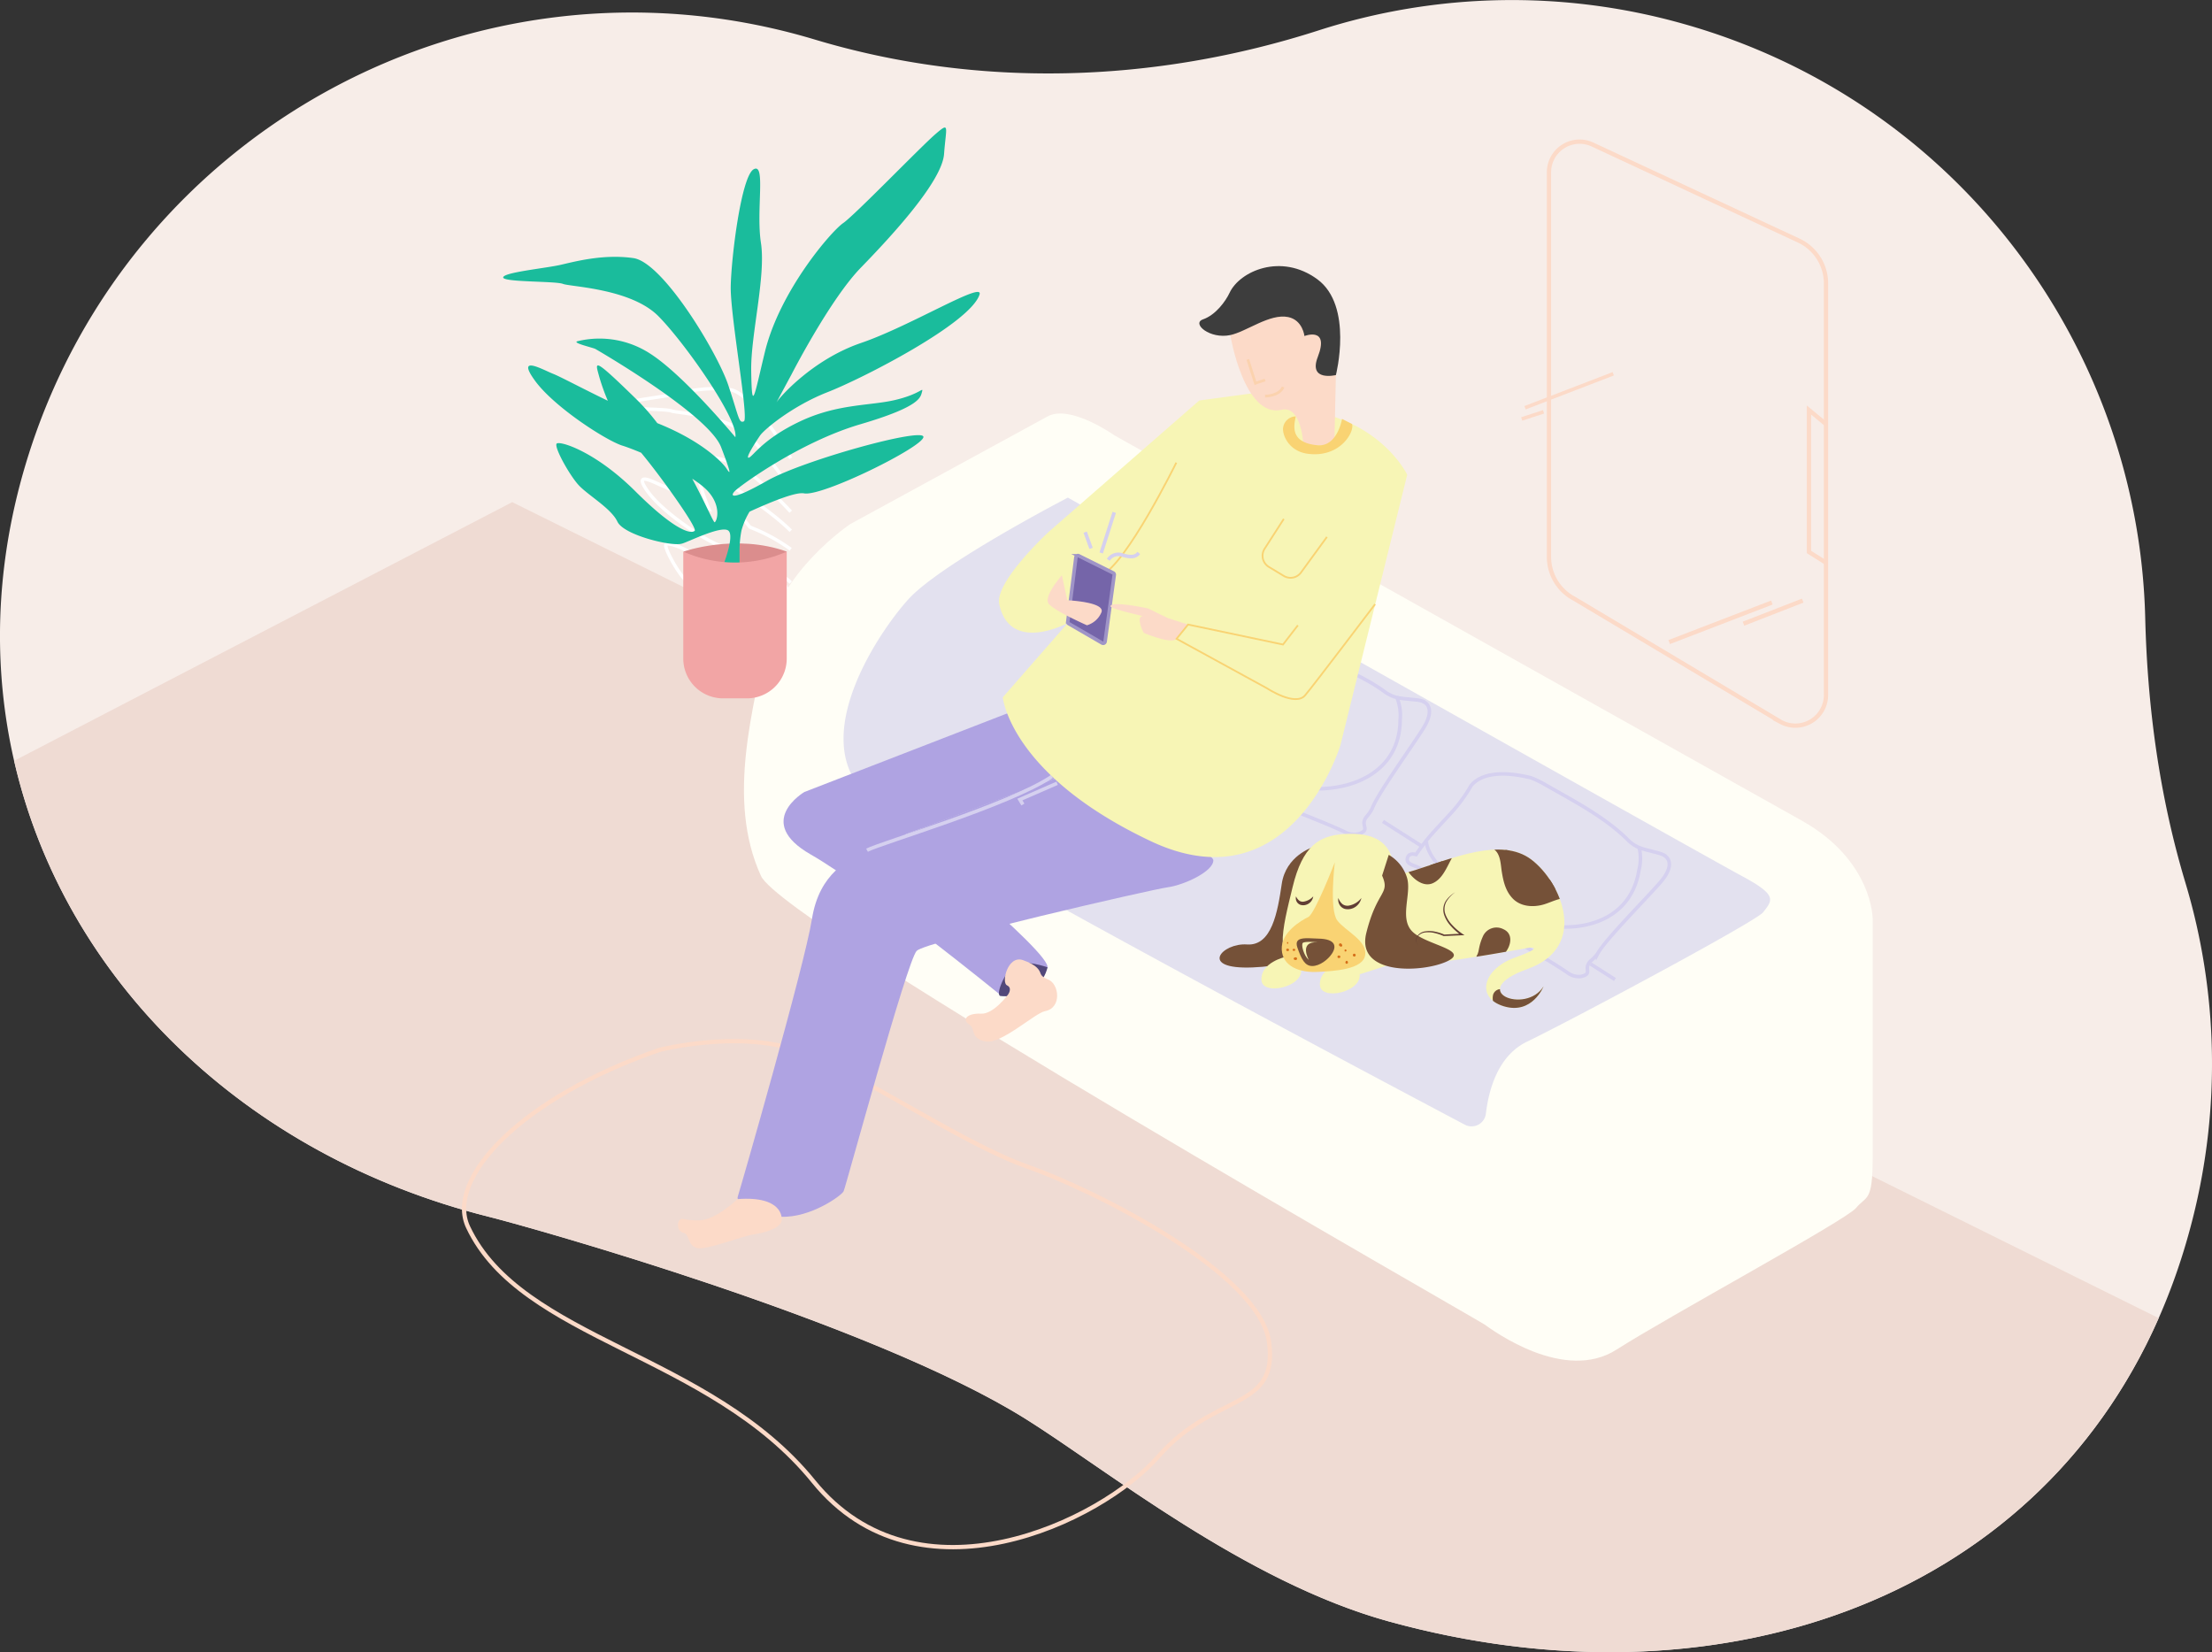 <svg xmlns="http://www.w3.org/2000/svg" xmlns:xlink="http://www.w3.org/1999/xlink" viewBox="0 0 816.84 610.08"><rect x="0" y="0" width="816.84" height="610.08" fill="#333333" stroke="none"/><defs><style>.cls-1{fill:#f7f5b5;}.cls-2{isolation:isolate;}.cls-3{fill:#f7ede8;}.cls-4{fill:#efdbd3;}.cls-10,.cls-18,.cls-19,.cls-23,.cls-5,.cls-6,.cls-7{fill:none;}.cls-10,.cls-5{stroke:#d5d0ef;}.cls-10,.cls-18,.cls-19,.cls-20,.cls-23,.cls-5,.cls-6,.cls-7{stroke-miterlimit:10;}.cls-5{stroke-width:1.09px;}.cls-10,.cls-18,.cls-23,.cls-5,.cls-7{mix-blend-mode:multiply;}.cls-6{stroke:#fff;stroke-width:1.25px;}.cls-23,.cls-7{stroke:#fcdac8;}.cls-7{stroke-width:1.58px;}.cls-8{fill:#fffef6;}.cls-9{fill:#e3e1ef;}.cls-10{stroke-width:1.31px;}.cls-11{clip-path:url(#clip-path);}.cls-12{fill:#755138;}.cls-13{fill:#613e35;}.cls-14{fill:#f9d373;}.cls-15{fill:#d56e19;}.cls-16{fill:#afa3e2;}.cls-17{fill:#fcdac8;}.cls-18{stroke:#fbd2ae;stroke-width:1px;}.cls-19{stroke:#f9d373;stroke-width:0.65px;}.cls-20{fill:#7565a9;stroke:#9f94c7;stroke-width:1.31px;}.cls-21{fill:#52487a;}.cls-22{fill:#3d3d3d;}.cls-23{stroke-width:1.32px;}.cls-24{fill:#db8d8d;}.cls-25{fill:#1abc9c;}.cls-26{fill:#f2a5a5;}</style><clipPath id="clip-path"><path id="_Clipping_Path_" data-name="&lt;Clipping Path&gt;" class="cls-1" d="M502,324.09s6.89,1.53,20.68-2.83,31.7-12.18,42.73-3.91S587,349.62,564,357.84s-.44,16.95,6,6.38c0,0-4.14,10.57-14.7,7.35s-7.54-13.78,4-17.92,5.61-3.74,5.61-3.74-26.65,4.81-34.46,5.42l-15-.77"/></clipPath></defs><title>Osta</title><g class="cls-2"><g id="Layer_1" data-name="Layer 1"><path class="cls-3" d="M809.7,450.05C776.08,583.22,645.24,635.23,512.84,598.72c-53.11-14.64-104.48-56.29-134.35-74.93-56.9-35.49-182.11-70.51-197.94-74.48C50,416.61-30.13,295.68,10.7,167.45c38.09-119.6,164.48-188.31,286.23-154q2,.56,3.95,1.15c60.74,18.24,125.58,16.06,186-3.36A232.83,232.83,0,0,1,621.69,8.82C722.92,37.33,789.74,128.25,792.18,228.18c.81,33.07,5.29,66,14.81,97.67A232.66,232.66,0,0,1,809.7,450.05Z"/><path class="cls-4" d="M180.55,449.32c15.83,4,141,39,197.94,74.48,29.87,18.63,81.24,60.28,134.35,74.93,119.48,32.94,237.67-6.21,284.31-112l-608-301.31L5.23,280.93C23.74,361.5,90,426.63,180.55,449.32Z"/><path class="cls-5" d="M426,323.17s-3.62,7.81,1.4,12.13"/><path class="cls-6" d="M292,169.22c-6.62-11.4-16.28-24.45-22.42-25.33-9.07-1.29-17.57,1-22.29,2s-17.46,2.3-17.74,3.85,16.09,1.12,18.38,2,20.93,1.38,29.39,10A147.83,147.83,0,0,1,292,180.69"/><path class="cls-6" d="M292,202.82a67,67,0,0,0-14.63-8l-.49-.2a67.52,67.52,0,0,0-6.37-7.28c-13.85-13.54-12.72-11.6-11.49-7a64.17,64.17,0,0,0,2.66,7.42c-8.09-3.92-14.76-7.46-16.79-8.27-3.28-1.31-11.53-6.06-5.6,2.11s22,18.48,26.93,20c1.31.41,3.34,1.16,5.7,2.16,6,7.17,17.35,23.1,16.46,24-1.06,1-5.8.23-18.22-12.11s-23.2-15.56-24.18-14.68,3.81,9.55,6.68,12.7,10,7.17,12,11.31,18.55,4.54,19.71,6.78"/><path class="cls-6" d="M292,220.34c-1.12-2.3-2.59-5.29-4.37-8.6a29.4,29.4,0,0,1,3.86,2.88l.51.49"/><path class="cls-6" d="M292,188.94c-5.28-5.65-12-12.24-17.27-15.65a28.53,28.53,0,0,0-22.36-3.81c-1.9.51,5.11,2,5.59,2.43,0,0,23.62,13.64,34.05,24.08"/><path class="cls-5" d="M373.27,289.46s4.43,6.42,14.11,3.38"/><path class="cls-7" d="M243.58,387.67s28.3-7.23,50.24,0,60.86,34.46,85.62,43.13,85.8,39.33,89.2,64.8-19.81,18.17-40.91,42.23-88.9,56.61-127.33,9.2-107.92-52.2-127.55-93.91C164.4,435.16,192.63,405.21,243.58,387.67Z"/><path class="cls-8" d="M386.86,153.76l-72.91,39.78S287.8,211,283.19,235.87s-15.25,59.08-2.17,87.59C289.35,341.64,545,486.83,548.26,489.13s29.45,21.53,48.68,9.23,84.59-47.68,88.44-52.29,6.15-2.11,6.15-18.36V339.24s0-21.54-26.15-36.2L411.52,160.75S395.24,149.19,386.86,153.76Z"/><path class="cls-9" d="M394.35,183.75s-47.08,24.38-59,37.64c-10.82,12-34.92,48-18,69.15,8.57,10.71,185,104.36,223.57,124.76a5.32,5.32,0,0,0,7.78-4.07c1-8.46,4.3-21.32,15.16-26.57,16.84-8.14,84.51-44.36,87.18-47.75,3.61-4.57,5.41-6.36-7.82-13.44S394.35,183.75,394.35,183.75Z"/><line class="cls-10" x1="525.04" y1="312.47" x2="510.69" y2="303.31"/><line class="cls-10" x1="596.36" y1="361.69" x2="587.33" y2="355.93"/><path class="cls-10" d="M515.89,257.59a34.21,34.21,0,0,0,4.34.56c1.72.26,3.81.21,5.46.9l0,.07c2.06.93,3.62,3.87-.07,9.78-4.27,6.85-17,24.33-18.91,29.7a16.38,16.38,0,0,1-2.07,3h0a3.83,3.83,0,0,0-.94,2.17c0,1.94,1.45,2.86-1.79,4.11a7,7,0,0,1-4.53-.29c-9.1-4.41-19.08-7.58-27.78-12.07-8.48-4.22-20-9-27.24-14.33-2.95-2.15-3.17-3.14-6.6-4.06-1.61-.43-4.14-.5-3.88-2.7.12-1.49,1.62-1.92,2.94-1.68a56,56,0,0,1,3-5.67"/><path class="cls-10" d="M511,255.18a13.18,13.18,0,0,0,4.87,2.4,17.74,17.74,0,0,1,1.17,8.25c-.14,23.35-26.4,29.53-45.79,23-8.76-3-31-11-33.51-21.74h0c2.4-4.07,5.16-7.91,7.75-11.83a56.87,56.87,0,0,0,5.57-10.89c3.85-6.17,13.65-6.82,21.27-6.13,0,0,0,0,0,0a34.47,34.47,0,0,1,4.92,1.44C489.3,244.26,501.2,248.17,511,255.18Z"/><path class="cls-10" d="M605.33,313a34.21,34.21,0,0,0,4.21,1.22c1.66.52,3.74.8,5.26,1.72l0,.07c1.89,1.24,3,4.37-1.56,9.66-5.27,6.12-20.57,21.43-23.24,26.45a16.38,16.38,0,0,1-2.51,2.66h0a3.83,3.83,0,0,0-1.26,2c-.29,1.92,1,3-2.4,3.79a7,7,0,0,1-4.43-1c-8.32-5.76-17.69-10.42-25.61-16.19-7.74-5.47-18.38-12-24.72-18.33-2.58-2.58-2.65-3.59-5.9-5-1.52-.67-4-1.13-3.42-3.27.35-1.45,1.89-1.65,3.16-1.21a56,56,0,0,1,3.82-5.15"/><path class="cls-10" d="M600.88,309.88a13.18,13.18,0,0,0,4.45,3.12,17.74,17.74,0,0,1-.11,8.34c-3.71,23.05-30.61,25.14-48.77,15.69-8.2-4.28-28.95-15.57-29.79-26.62h0c3-3.65,6.31-7,9.47-10.51a56.87,56.87,0,0,0,7.17-9.91c4.74-5.51,14.54-4.64,22-2.8,0,0,0,0,0,0a34.47,34.47,0,0,1,4.64,2.18C581.1,295.76,592.26,301.44,600.88,309.88Z"/><path id="_Clipping_Path_2" data-name="&lt;Clipping Path&gt;" class="cls-1" d="M502,324.09s6.89,1.53,20.68-2.83,31.7-12.18,42.73-3.91S587,349.62,564,357.84s-.44,16.95,6,6.38c0,0-4.14,10.57-14.7,7.35s-7.54-13.78,4-17.92,5.61-3.74,5.61-3.74-26.65,4.81-34.46,5.42l-15-.77"/><g class="cls-11"><path class="cls-12" d="M572.5,362.08c-3.61,1.47-5.64,3-9.33,3.93a14.81,14.81,0,0,1-4.82.56h-.19l-.31-.08-.84-.19c.2,0-.41-.19-.52-.27a6.85,6.85,0,0,0-1.54-.68,2.92,2.92,0,0,0-3.59,2c-1.3,6.28,7.07,7.77,11.51,7.22,4.86-.6,11.46-2,14.51-6.19C579.51,365.47,575.92,360.69,572.5,362.08Z"/><path class="cls-12" d="M582,326.14c-2.25-4.52-8.84-1.79-12.23-.35-2.22.95-5.18,2.24-7-.22-3.13-4.28-3.43-13.8-10.48-13.62a1,1,0,0,0-.48,1.78c2.35,1.71,2.35,5.6,2.77,8.19.59,3.61,1.39,7.09,4,9.83,3,3.14,7.79,3.36,11.65,2.18,1.76-.54,3.43-1.33,5.21-1.84,2.16-.62,4.26.2,6-1.69A3.62,3.62,0,0,0,582,326.14Z"/><path class="cls-12" d="M573.94,324.16c1-2.45-.64-5.76-1.92-7.74a26.36,26.36,0,0,0-3-3.92,16.08,16.08,0,0,0-1.87-1.56c-.21-.16-1.6-1.23-.72-.54a3.31,3.31,0,0,0-4.44.14l-.09-.06c-2.71-1.75-7,1.18-5.7,4.38.23.59.52,1.23.87,1.91.17,2.41,1.6,5,2.65,6.81,2,3.4,4.74,7.27,8.28,9.19a3.52,3.52,0,0,0,4.22-.54A7.69,7.69,0,0,0,573.94,324.16Z"/><path class="cls-12" d="M537.75,309.45h.1a2.54,2.54,0,0,0-1-.72,3.1,3.1,0,0,0-3.31.17c-3.81,2.35-11.87,9.91-13.32,9.52a1.12,1.12,0,0,0-1.25,1.63c1.62,3.5,6.2,8,10.3,6,4.42-2.11,5.59-8.12,8.53-11.68A3.87,3.87,0,0,0,537.75,309.45Z"/><path class="cls-12" d="M532.7,310.19c-2.48.44-4,2.62-4.64,4.93-.53,1.9-.34,4.62,1.38,5.85a1.53,1.53,0,0,0,1.86-.24c.88-.9,1.14-2.42,1.64-3.56.61-1.35,1.64-2.42,2.22-3.78A2.21,2.21,0,0,0,532.7,310.19Z"/><path class="cls-12" d="M555.18,343.12A5.5,5.5,0,0,0,547.5,346a19,19,0,0,0-1.25,3.87c-.1.46-.19,1-.3,1.45,0,.07,0,.15-.06.22a4.71,4.71,0,0,1-.51,1.29c-.72,1.18.62,2.86,1.86,2.34a4.66,4.66,0,0,0,2.11.71c2.42.32,5.31-2.6,6.67-4.33C558,349,558.84,344.76,555.18,343.12Z"/></g><path class="cls-12" d="M484.65,312.91s-9.8,3.06-11.33,13.48-3.68,23-12.86,22.36-18.07,9.31,2.14,8.48,20.83-7.87,20.83-7.87"/><path class="cls-1" d="M506.4,350.59l-10.11,4.59s-9.23,2-8.88,8.58c.31,5.82,15.31,2.71,14.7-4l14.4-4.59"/><path class="cls-1" d="M484.81,348.75l-10.11,4.59s-9.23,2-8.88,8.58c.31,5.82,15.31,2.71,14.7-4l14.4-4.59"/><path class="cls-1" d="M496,308c-8.86.67-15,4.29-18.68,19.6s-7.93,29.68,5.67,30c6.74.17,11.68.74,16.23-1.23,7.11-3.07,10.11-13.09,12.41-19.6C515.28,326.39,520.18,306.17,496,308Z"/><path class="cls-12" d="M510.38,323.32c3.06,7-1.84,5.21-5.82,21.13s20.83,14.7,29.71,10.58-7.35-6-12.56-10.89-.31-14.09-2.14-20.06a14.73,14.73,0,0,0-6.74-8.42"/><path class="cls-13" d="M494.21,331.59a5.29,5.29,0,0,0,1.56,2.29,3.09,3.09,0,0,0,2.34.52,7.49,7.49,0,0,0,4.62-2.81,5.33,5.33,0,0,1-1.52,2.72,5,5,0,0,1-3,1.41,4.68,4.68,0,0,1-1.71-.13,3.4,3.4,0,0,1-1.48-1A3.71,3.71,0,0,1,494.21,331.59Z"/><path class="cls-13" d="M478.59,331a4.19,4.19,0,0,0,1.25,1.62,2.29,2.29,0,0,0,1.64.31,6.15,6.15,0,0,0,3.47-1.93,3.81,3.81,0,0,1-3.32,3.25,3.62,3.62,0,0,1-1.34-.11,2.61,2.61,0,0,1-1.16-.77A2.68,2.68,0,0,1,478.59,331Z"/><path class="cls-13" d="M523.71,349.24a3.2,3.2,0,0,1-.78-1.61,2.75,2.75,0,0,1,.32-1.79,4.24,4.24,0,0,1,3-1.92,10,10,0,0,1,3.64.09,17.73,17.73,0,0,1,3.46,1.09l-.13,0,6.57-.34-.16.6a21.31,21.31,0,0,1-3.76-3.3,11.57,11.57,0,0,1-2.6-4.29,6.11,6.11,0,0,1,.53-4.93,10.44,10.44,0,0,1,3.6-3.37,10.84,10.84,0,0,0-3.31,3.54,5.68,5.68,0,0,0-.33,4.61,11.7,11.7,0,0,0,2.55,4A22,22,0,0,0,540,344.8l.81.56-1,0-6.57.28h-.07l-.06,0a18.75,18.75,0,0,0-3.33-1.11,9.53,9.53,0,0,0-3.46-.22,4.08,4.08,0,0,0-2.9,1.64A2.86,2.86,0,0,0,523.71,349.24Z"/><path class="cls-14" d="M492.92,318.41s-7.35,19-9.8,20.21-10.11,5.54-9.8,12,7,8.58,13.17,8.27,16.91-.87,17.64-6.26-7.23-8.75-10.29-12.73S492.92,318.41,492.92,318.41Z"/><path class="cls-15" d="M495.61,348.87l-.18-.26a.53.53,0,1,0-.72.72l.26.18A.47.47,0,0,0,495.61,348.87Z"/><path class="cls-15" d="M494.43,352.84a.47.47,0,1,0,0,.93A.47.47,0,1,0,494.43,352.84Z"/><path class="cls-15" d="M497.75,355.28l-.07-.21a.4.4,0,0,0-.76,0l-.07.21a.47.47,0,1,0,.9,0Z"/><path class="cls-15" d="M496.75,350.59c-.33,0-.33.77,0,.77C497.42,351.36,497.42,350.59,496.75,350.59Z"/><path class="cls-15" d="M500.6,352.52a.53.53,0,0,0-1,0,.8.8,0,0,0,0,.32.52.52,0,0,0,1,0A.79.79,0,0,0,500.6,352.52Z"/><path class="cls-15" d="M475.49,347.85c-.33,0-.33.66,0,.66S475.83,347.85,475.49,347.85Z"/><path class="cls-15" d="M475.49,350.3a.45.45,0,1,0,0,.89A.45.45,0,1,0,475.49,350.3Z"/><path class="cls-15" d="M478.48,353.5c-1,0-1,1,0,1A.5.5,0,0,0,478.48,353.5Z"/><path class="cls-15" d="M477.82,350.35c-.66,0-.66.79,0,.79S478.48,350.35,477.82,350.35Z"/><path class="cls-12" d="M487.1,346.6c-4.59-.12-9.5-1-8,3.31s2.76,6.8,5.51,6.8,5.78-2.39,7.16-4.44C493.8,349.32,493,346.76,487.1,346.6Z"/><path class="cls-1" d="M486.46,347.95c.35,0-4.66-.47-5.36.23s.35,4.66,2.21,6.29C483.32,354.47,479.47,347.6,486.46,347.95Z"/><path class="cls-16" d="M371.89,263.45l-74.85,29s-18.78,11,2.35,23.08,70.21,52,70.21,52,4.5-10.8,15.85-9.71-51-49.74-51-49.74l54.94-20.53S388.4,267.33,371.89,263.45Z"/><path class="cls-16" d="M394.3,285.77l-9.95,3.65c-19,7-59.13,21.85-64.18,24.52-6.65,3.52-17.61,8.22-20.34,25.43s-26.6,100.16-27.39,102.5,5.09,7,16,7.43,22.3-7.82,23.08-9.39,23.47-85.29,27-88.81,86.85-22.69,92.72-23.47,16.82-5.8,16.82-9.94S394.3,285.77,394.3,285.77Z"/><path class="cls-10" d="M388.45,286.71c-15.47,10.51-63.23,24.56-68.28,27.24"/><polyline class="cls-10" points="390.38 289.23 376.61 295.24 377.73 297.08"/><path class="cls-1" d="M462,145.31l-19.14,2.58-55.61,48.52S367.22,214.89,369,223.1c4,18.49,25.31,6.95,25.31,6.95l-24,27.44s2.64,28.54,54.58,53.09,70.09-35.39,70.09-35.39l24.67-99.89s-6.52-13.7-24.67-20.55A202.57,202.57,0,0,0,462,145.31Z"/><path class="cls-17" d="M454.32,123.73s5.09,30.81,19,27.59c7.42-1.71,8,13.13,8,13.13h11.42l.57-26-3.42-20-16.09-9.43Z"/><path class="cls-18" d="M467.16,146.28s5.23,0,6.67-3.37"/><polyline class="cls-18" points="460.79 132.72 463.59 141.52 467.16 140.32"/><path class="cls-19" d="M434.39,170.82s-18.49,37.63-27.73,41.6"/><path class="cls-20" d="M397.31,205.8l-3,23.77a.73.73,0,0,0,.36.72L407,237.44a.73.73,0,0,0,1.09-.53l3.37-24.61a.73.73,0,0,0-.4-.75l-12.7-6.32A.73.73,0,0,0,397.31,205.8Z"/><path class="cls-17" d="M424,224.69l7.25,3.54,7.41,2.38s-2.87,3.45-4.27,5.26c-1.7,2.2-12-2.16-12-2.16a11.37,11.37,0,0,1-1.45-3.94c-.48-2.5,1.19-2.26,1.19-2.26s-12.56-2.78-12.05-3.75C411.17,221.85,424,224.69,424,224.69Z"/><path class="cls-19" d="M507.79,223.1S485,253.2,481.94,256.76c-3.63,4.26-14-2.56-14-2.56l-33.47-18.32,4.27-5.26L473.79,238l5.49-7.1"/><path class="cls-21" d="M369.18,367.68c-.17.3,14.64,1.66,17.66-10.49,0,0-8.35-2.91-11.8-1.09S367.75,366.5,369.18,367.68Z"/><path class="cls-17" d="M386.94,361.64c4.15,1.47,5.35,10.5-1,11.72-3.75.72-16.12,12.21-21.89,11.23s-3.83-4.89-6.1-6.28c-3-1.83-.68-4.26,4.31-4,4.66.27,10-7.08,10-7.08s1.75-2.4-.41-3.4.29-11.25,5.9-9.3,6.1,3.91,6.59,5.13S386.94,361.64,386.94,361.64Z"/><path class="cls-17" d="M272.37,442.78s-8.06,7.68-14,7.84-6.56-1.28-7.52,0-.64,4.16,1.6,4.64,1.44,4.8,5,5.6,16.8-4.48,20.64-5,11.2-2.4,10.56-5.92C288.63,450,289.23,441.5,272.37,442.78Z"/><path class="cls-14" d="M478.51,153.76a4.8,4.8,0,0,0-4.68,4.14c-.4,2.49,1.95,8.74,9.16,9.67,11.94,1.54,17.29-8.18,16.28-11l-3.68-1.88s-1.73,10.51-9.24,9.71C476.56,163.4,477.67,157.55,478.51,153.76Z"/><path class="cls-17" d="M392.13,212.42s-7,7.92-4.84,10.56,14.09,7.91,14.09,7.91a8.33,8.33,0,0,0,5.28-4.61c2-4-12.54-4.63-12.54-4.63Z"/><path class="cls-19" d="M474.07,191.62l-7.07,11a4.8,4.8,0,0,0,1.55,6.71l5.54,3.34a4.8,4.8,0,0,0,6.35-1.28L490,198.27"/><path class="cls-22" d="M454.06,108.11c-1.48,3.14-5.11,8.18-9.82,9.82-4.33,1.51,2.51,7.39,10.08,5.8,6-1.27,14.57-8.05,21.38-6.65,5.38,1.11,6,7,6,7s9.34-3.64,4.93,7.72c-3.58,9.21,6.69,6.69,6.69,6.69s6.53-25.55-6.86-35.37S457.8,100.13,454.06,108.11Z"/><line class="cls-10" x1="402.9" y1="202.48" x2="400.74" y2="196.5"/><line class="cls-10" x1="406.65" y1="204.18" x2="411.46" y2="189.19"/><path class="cls-10" d="M409.27,206.72a4.4,4.4,0,0,1,5.11-1.79c3.42,1,4.94.73,6.15-.75"/><path class="cls-7" d="M572,63.63v142a17.46,17.46,0,0,0,9.31,15.44l76.41,45.58a11.31,11.31,0,0,0,16.58-10v-152a17.46,17.46,0,0,0-10.12-15.84L588.11,53.38A11.31,11.31,0,0,0,572,63.63Z"/><line class="cls-23" x1="563.16" y1="150.56" x2="595.73" y2="138.02"/><line class="cls-7" x1="616.39" y1="237.09" x2="654.31" y2="222.49"/><line class="cls-23" x1="561.93" y1="154.7" x2="569.99" y2="152.07"/><line class="cls-7" x1="643.83" y1="230.3" x2="665.7" y2="221.78"/><polyline class="cls-7" points="674.35 156.65 668 151.4 668 203.82 674.35 207.83"/><path class="cls-24" d="M252.37,203.69s19.17-6.81,38.2,0c0,0-8.25,9-10.62,10.67-4.69,3.4-15.48-2-15.48-2Z"/><path class="cls-25" d="M318,126.63c-18.21,6.22-30.29,20.34-31.13,21.78s5.39-10.1,5.39-10.1,14.2-27.71,25.61-39.45,30-31.86,30.75-42,2.23-12-3.17-7.35-29.74,29.87-34.12,32.89S287.92,107.44,282.45,130c-4,16.45-4.81,23.08-5.05,6.73-.19-13,5.47-34.76,3.6-47S282.91,60,278.33,62.5,270,95.1,269.84,106c-.1,11.13,6.78,48.75,4.86,49.58s-1.79-1.5-5.78-13.41-24.08-45.3-35-46.86-21.11,1.15-26.79,2.46-21,2.76-21.31,4.63,19.33,1.34,22.08,2.43,25.15,1.66,35.31,12,29.63,38.38,28.33,44.62c0,0-18.88-22.82-31.44-30.86A34.28,34.28,0,0,0,213.26,126c-2.28.62,6.14,2.44,6.71,2.92,0,0,41.62,24,46.31,36.18s2.91,9.28,1.88,7.73-8.13-9.57-24.86-16.35l-.58-.24a81.1,81.1,0,0,0-7.65-8.75c-16.64-16.26-15.28-13.94-13.8-8.41a77,77,0,0,0,3.19,8.91c-9.72-4.71-17.73-9-20.18-9.94-3.94-1.57-13.86-7.28-6.72,2.53s26.48,22.21,32.35,24c1.57.49,4,1.4,6.85,2.6,7.19,8.61,20.84,27.75,19.78,28.81-1.27,1.26-7,.27-21.9-14.56s-27.87-18.69-29.05-17.64,4.58,11.47,8,15.25,12.07,8.61,14.41,13.59,20,9.21,23.68,8.14c1.47-.16,14.62-6.91,17.27-4.84s-2.65,14.83-2.65,14.83h6.8v-6.53a39.34,39.34,0,0,1,.7-8.3,27,27,0,0,1,3-7c8.78-4,17.17-7.31,20.12-6.75,6.73,1.27,44-17.17,44.08-20.83s-44.43,8.62-57.71,16.17-13.71,5.73-12,3.88,24-18.15,46.39-24.73,22.23-10,22.8-12-.57.79-9.81,3-21.22,1.34-35.12,7.88S278,168.61,276.52,169s2.56-5.83,4.12-8.13,12-11,25-16.08,52.62-25.38,56.07-36C363.47,103.57,336.22,120.41,318,126.63Zm-62.37,50.15a35.33,35.33,0,0,1,4.64,3.46c6.61,6.06,4.44,12.44,3.62,12.61C263.47,192.94,260.52,185.9,255.63,176.78Z"/><path class="cls-26" d="M275.88,257.87H267a14.68,14.68,0,0,1-14.68-14.68V203.69h0a47.25,47.25,0,0,0,38.2,0h0v39.49A14.68,14.68,0,0,1,275.88,257.87Z"/></g></g></svg>